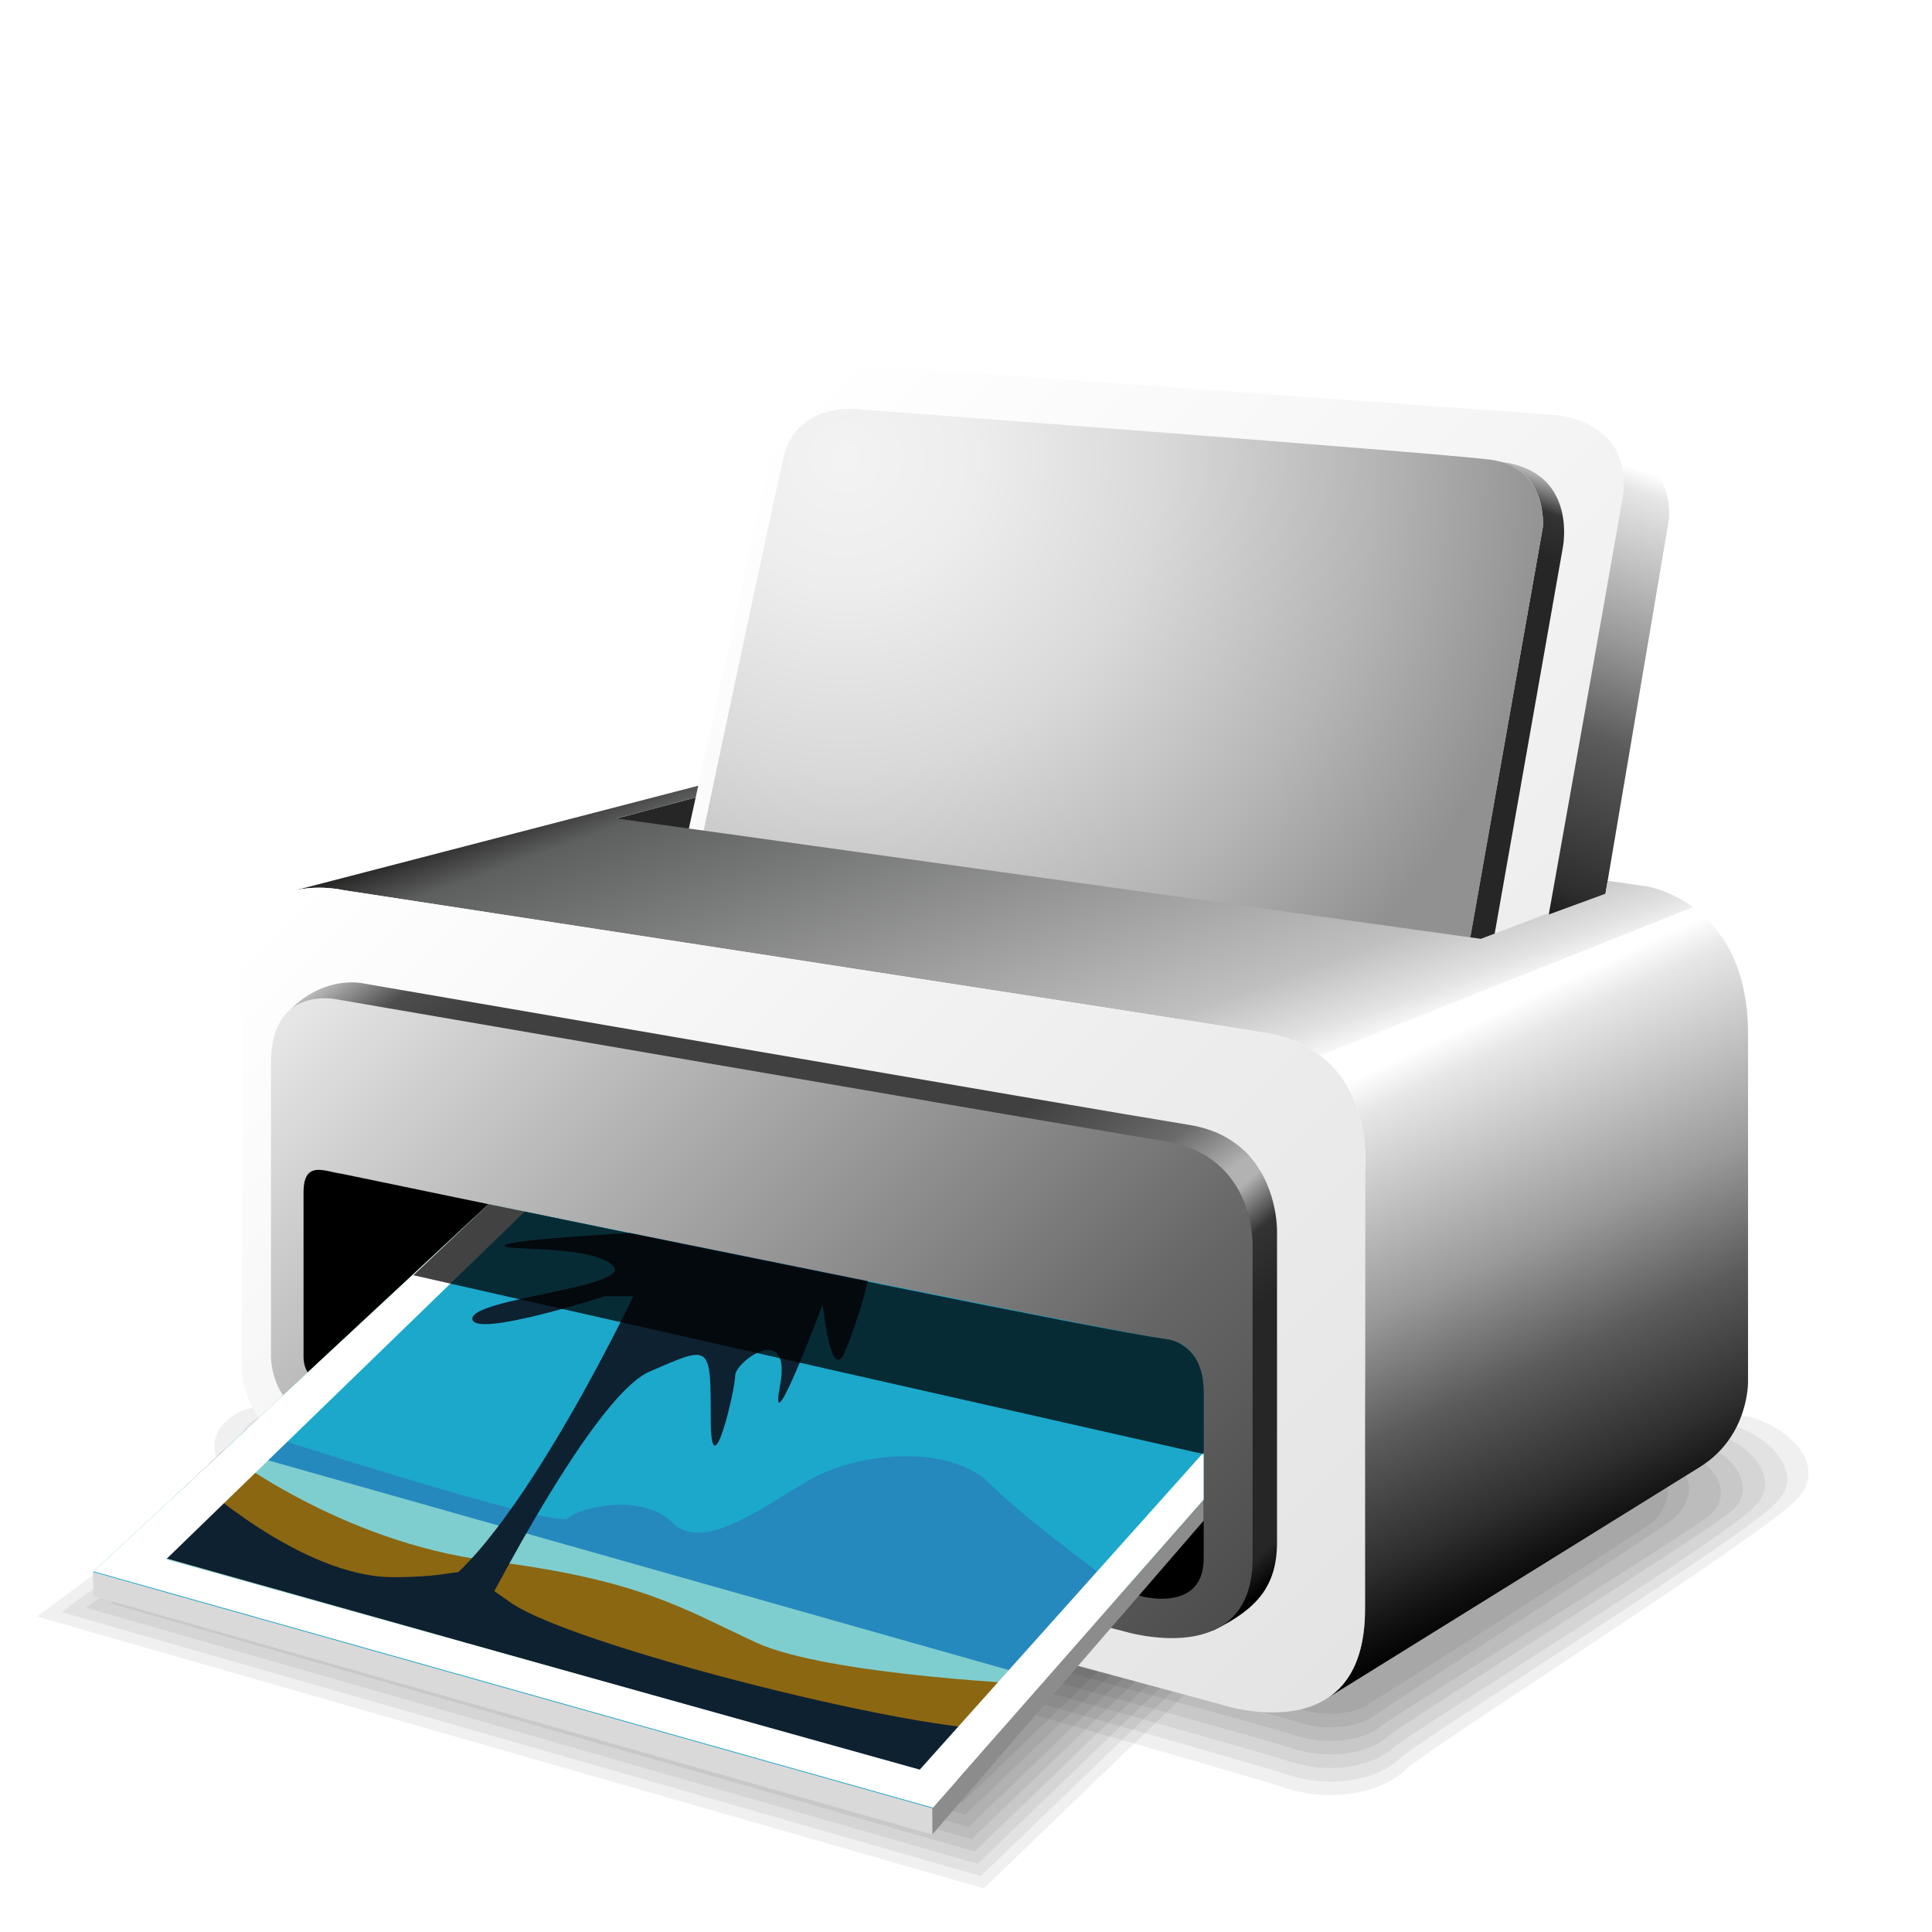 <?xml version="1.0" encoding="UTF-8"?>
<!DOCTYPE svg PUBLIC "-//W3C//DTD SVG 1.1 Tiny//EN" "http://www.w3.org/Graphics/SVG/1.1/DTD/svg11-tiny.dtd">
<svg baseProfile="tiny" xmlns="http://www.w3.org/2000/svg" xmlns:xlink="http://www.w3.org/1999/xlink" width="88" height="88" viewBox="0 0 88 88">
<g>
<g>
<rect fill="none" width="88" height="88"/>
<g>
<g>
<g>
<path fill-opacity="0.06" stroke-opacity="0.06" d="M30.127,59.293         c-1.682,0.835-18.246,4.503-19.252,5.035c-1.65,0.874-1.605,2.744,1.089,3.691c1.021,0.36,44.074,12.574,46.419,13.371         c2.354,0.806,4.623,0.207,5.656-0.797c1.033-0.997,16.514-10.781,17.885-12.381c1.256-1.473-0.342-3.088-2.063-3.628         c-1.723-0.54-42.836-4.948-44.798-5.576C33.102,58.395,31.813,58.469,30.127,59.293z"/>
<path fill-opacity="0.06" stroke-opacity="0.06" d="M30.293,59.882         c-1.405,0.688-17.384,4.056-18.371,4.581c-1.562,0.806-1.372,2.425,0.954,3.24c2.961,1.04,43.343,12.312,45.624,13.087         c2.236,0.772,4.35,0.182,5.258-0.69c0.979-0.938,16.121-10.326,17.176-11.7c1.25-1.213-0.201-2.896-1.906-3.441         c-3.51-1.104-42.379-4.799-44.08-5.349C33.057,59.009,31.866,59.102,30.293,59.882z"/>
<path fill-opacity="0.06" stroke-opacity="0.06" d="M30.459,60.451         c-1.125,0.56-16.521,3.624-17.488,4.135c-1.471,0.751-1.139,2.105,0.823,2.795c4.904,1.721,42.612,12.063,44.825,12.814         c2.127,0.727,4.084,0.147,4.863-0.599c0.693-0.662,15.535-9.781,16.459-11.019c1.152-1.109-0.061-2.719-1.74-3.244         c-5.295-1.687-41.921-4.656-43.357-5.12C33.015,59.627,31.928,59.73,30.459,60.451z"/>
<path fill-opacity="0.06" stroke-opacity="0.06" d="M30.62,61.026         c-0.842,0.422-15.653,3.191-16.602,3.688c-1.382,0.685-0.902,1.796,0.687,2.351c6.854,2.4,41.888,11.806,44.029,12.532         c2.014,0.692,3.82,0.128,4.477-0.5c0.516-0.494,14.922-9.541,15.744-10.337c1.037-1.014,0.082-2.527-1.584-3.053         c-7.074-2.251-41.464-4.52-42.636-4.893C32.971,60.26,31.986,60.358,30.62,61.026z"/>
<path fill-opacity="0.06" stroke-opacity="0.06" d="M30.785,61.61         c-0.565,0.272-14.792,2.747-15.714,3.23c-1.297,0.629-0.674,1.473,0.549,1.915c8.8,3.07,41.16,11.538,43.236,12.247         c1.896,0.65,3.553,0.094,4.076-0.4c0.342-0.331,14.4-9.035,15.033-9.656c0.934-0.928,0.223-2.351-1.432-2.876         c-8.863-2.822-41-4.362-41.915-4.661C32.93,60.879,32.044,60.986,30.785,61.61z"/>
<path fill-opacity="0.06" stroke-opacity="0.06" d="M30.948,62.189         c-0.278,0.14-13.928,2.311-14.829,2.774c-1.207,0.579-0.438,1.168,0.413,1.463c10.751,3.76,40.433,11.295,42.439,11.978         c1.785,0.611,3.287,0.066,3.689-0.305c0.168-0.159,13.18-8.52,13.637-8.972c0.824-0.829,1.045-2.159-0.59-2.685         c-10.646-3.397-40.549-4.217-41.191-4.429C32.886,61.497,32.096,61.62,30.948,62.189z"/>
<path fill-opacity="0.06" stroke-opacity="0.06" d="M31.114,62.759         c0,0-13.067,1.886-13.946,2.33c-1.121,0.516-0.208,0.85,0.276,1.017c12.699,4.442,39.706,11.035,41.643,11.707         c1.668,0.56,3.014,0.039,3.289-0.216c0,0.005,12.646-8.01,12.93-8.292c0.717-0.731,1.188-1.971-0.43-2.486         c-12.436-3.976-40.09-4.089-40.481-4.207C32.845,62.115,32.16,62.253,31.114,62.759z"/>
</g>
<g>
<polygon fill-opacity="0.06" stroke-opacity="0.06" points="19.882,63.886 8.396,72.429 43.977,82.654 54.262,72.744 20.074,63.746 "/>
<polygon fill-opacity="0.06" stroke-opacity="0.06" points="53.271,73.005          43.837,82.095 9.515,72.229 20.178,64.289 "/>
<polygon fill-opacity="0.06" stroke-opacity="0.06" points="19.262,60.627 1.686,73.63 44.817,86.012 60.203,71.18 19.453,60.488 "/>
<polygon fill-opacity="0.06" stroke-opacity="0.06" points="19.365,61.17 2.804,73.43 44.678,85.452 59.213,71.44 19.556,61.031 "/>
<polygon fill-opacity="0.06" stroke-opacity="0.06" points="19.469,61.713 3.923,73.229 44.537,84.893 58.223,71.701 19.659,61.574 "/>
<polygon fill-opacity="0.06" stroke-opacity="0.06" points="19.572,62.256 5.042,73.029 44.397,84.333 57.232,71.962 19.763,62.117 "/>
<polygon fill-opacity="0.06" stroke-opacity="0.06" points="19.676,62.799 6.16,72.829 44.258,83.773 56.242,72.223 19.866,62.66 "/>
<polygon fill-opacity="0.06" stroke-opacity="0.06" points="19.779,63.342 7.278,72.629 44.117,83.214 55.252,72.483 19.97,63.203 "/>
</g>
</g>
<g>
<g>
<polygon fill="#262626" points="27.128,37.535 32.975,35.981 32.975,38.812 27.245,38.812 "/>
<g>
<g>
<linearGradient id="XMLID_11_" gradientUnits="userSpaceOnUse" x1="38.398" y1="15.451" x2="68.671" y2="45.724">
<stop offset="0" style="stop-color:#FFFFFF"/>
<stop offset="0.005" style="stop-color:#FFFFFF"/>
<stop offset="1" style="stop-color:#EEEDED"/>
</linearGradient>
<path fill="url(#XMLID_11_)" d="M70.123,44.271c2.732-15.5,2.751-15.497,3.765-21.512           c0.615-3.654-3.051-3.859-3.051-3.859L39.42,16.633c0,0-3.244-0.387-3.938,2.366l-4.286,19.565L70.123,44.271z"/>
<linearGradient id="XMLID_12_" gradientUnits="userSpaceOnUse" x1="75.648" y1="20.471" x2="67.359" y2="43.247">
<stop offset="0" style="stop-color:#FFFFFF"/>
<stop offset="0.005" style="stop-color:#FFFFFF"/>
<stop offset="0.049" style="stop-color:#FFFFFF"/>
<stop offset="0.087" style="stop-color:#E8E7E8"/>
<stop offset="0.361" style="stop-color:#9A9A9A"/>
<stop offset="0.552" style="stop-color:#5C5B5C"/>
<stop offset="0.836" style="stop-color:#2E2E2F"/>
<stop offset="0.929" style="stop-color:#121213"/>
<stop offset="1" style="stop-color:#000000"/>
</linearGradient>
<path fill="url(#XMLID_12_)" d="M70.837,18.9c0,0,3.666,0.205,3.051,3.859c-0.615,3.653-3.805,21.48-3.805,21.48           l2.575-0.762l3.34-19.7c0,0,0.483-2.41-2.34-3.814l-1.511-0.766C72.147,19.197,71.44,18.959,70.837,18.9z"/>
</g>
<g>
<linearGradient id="XMLID_13_" gradientUnits="userSpaceOnUse" x1="71.536" y1="22.063" x2="64.008" y2="42.745">
<stop offset="0" style="stop-color:#BABABA"/>
<stop offset="0.071" style="stop-color:#333333"/>
<stop offset="0.164" style="stop-color:#262626"/>
<stop offset="1" style="stop-color:#262626"/>
</linearGradient>
<path fill="url(#XMLID_13_)" d="M70.273,24.022c0,0,0.279-2.765-2.453-3.093l0.952,0.175           c3.053,0.63,2.417,3.811,2.417,3.811l-3.237,18.341l-1.176,0.497L70.273,24.022z"/>
<radialGradient id="XMLID_14_" cx="38.497" cy="20.809" r="32.446" fx="38.497" fy="20.809" gradientUnits="userSpaceOnUse">
<stop offset="0" style="stop-color:#F4F3F3"/>
<stop offset="0.006" style="stop-color:#F4F3F3"/>
<stop offset="0.184" style="stop-color:#EDEDED"/>
<stop offset="0.442" style="stop-color:#D9D9D9"/>
<stop offset="0.747" style="stop-color:#B5B5B5"/>
<stop offset="1" style="stop-color:#919191"/>
</radialGradient>
<path fill="url(#XMLID_14_)" d="M66.907,43.08l3.366-19.058c0,0,0.279-2.765-2.453-3.093           C65.087,20.6,39.236,18.65,39.236,18.65s-2.923-0.462-3.548,2.212C35.063,23.538,32,38.069,32,38.069L66.907,43.08z"/>
</g>
</g>
</g>
<g>
<path fill="none" d="M77.423,66.822"/>
</g>
<g>
<linearGradient id="XMLID_15_" gradientUnits="userSpaceOnUse" x1="41.472" y1="30.342" x2="49.489" y2="52.367">
<stop offset="0" style="stop-color:#222221"/>
<stop offset="0.098" style="stop-color:#5E5F5F"/>
<stop offset="0.814" style="stop-color:#BFBFC0"/>
<stop offset="0.934" style="stop-color:#E3E2E2"/>
<stop offset="1" style="stop-color:#FFFFFF"/>
</linearGradient>
<path fill="url(#XMLID_15_)" d="M70.546,41.653l-0.096-0.03l-2.999,1.14L28.082,37.28l3.606-0.957l0.116-0.534l-18.47,4.793         c1.15-0.309,2.299-0.039,2.299-0.039s36.829,5.644,41.969,6.497c1.075,0.179,1.9,0.556,2.534,1.04l0.339,0.287l16.95-6.796         c-1.179-1.002-2.396-1.194-2.396-1.194l-1.802-0.26l-0.099,0.59L70.546,41.653z"/>
<linearGradient id="XMLID_16_" gradientUnits="userSpaceOnUse" x1="63.285" y1="46.613" x2="74.549" y2="70.768">
<stop offset="0" style="stop-color:#FFFFFF"/>
<stop offset="0.005" style="stop-color:#FFFFFF"/>
<stop offset="0.06" style="stop-color:#FFFFFF"/>
<stop offset="0.12" style="stop-color:#E8E7E8"/>
<stop offset="0.443" style="stop-color:#9A9A9A"/>
<stop offset="0.639" style="stop-color:#5C5B5C"/>
<stop offset="0.836" style="stop-color:#2E2E2F"/>
<stop offset="0.929" style="stop-color:#121213"/>
<stop offset="1" style="stop-color:#000000"/>
</linearGradient>
<path fill="url(#XMLID_16_)" d="M77.423,66.822c2.263-1.404,2.198-3.914,2.198-3.914V47.071         c-0.003-3.172-1.299-4.862-2.512-5.751l-16.973,6.761c2.394,1.833,2.039,5.206,2.039,5.206s0,13.363,0,20.01         c0,2.146-0.698,3.354-1.645,4.007L77.423,66.822"/>
</g>
<g>
<g>
<linearGradient id="XMLID_17_" gradientUnits="userSpaceOnUse" x1="16.462" y1="36.847" x2="58.764" y2="79.149">
<stop offset="0" style="stop-color:#FFFFFF"/>
<stop offset="0.005" style="stop-color:#FFFFFF"/>
<stop offset="0.559" style="stop-color:#EEEDED"/>
<stop offset="1" style="stop-color:#E5E4E4"/>
</linearGradient>
<path fill="url(#XMLID_17_)" d="M15.633,40.544c0,0-4.603-1.083-4.603,3.556s0,17.863,0,17.863          s-0.465,3.519,4.213,4.778c4.679,1.263,40.234,10.858,40.234,10.858s6.697,2.343,6.697-4.304s0-20.01,0-20.01          s0.567-5.395-4.573-6.246C52.462,46.188,15.633,40.544,15.633,40.544z"/>
<g>
<linearGradient id="XMLID_18_" gradientUnits="userSpaceOnUse" x1="47.602" y1="60.03" x2="57.947" y2="72.359">
<stop offset="0" style="stop-color:#B2B2B2"/>
<stop offset="0.071" style="stop-color:#B2B2B2"/>
<stop offset="0.197" style="stop-color:#333333"/>
<stop offset="0.361" style="stop-color:#262626"/>
<stop offset="0.902" style="stop-color:#262626"/>
<stop offset="0.989" style="stop-color:#000000"/>
<stop offset="1" style="stop-color:#000000"/>
</linearGradient>
<path fill="url(#XMLID_18_)" d="M40.008,69.447l15.262,4.812c2.007-0.974,2.897-2.031,2.897-4.021           c0-5.137,0-14.17,0-14.17s0.042-2.194-1.492-3.65L40.008,69.447z"/>
<linearGradient id="XMLID_19_" gradientUnits="userSpaceOnUse" x1="22.75" y1="39.226" x2="42.845" y2="67.924">
<stop offset="0" style="stop-color:#BABABA"/>
<stop offset="0.071" style="stop-color:#4D4D4D"/>
<stop offset="0.137" style="stop-color:#404040"/>
<stop offset="0.656" style="stop-color:#404040"/>
<stop offset="0.727" style="stop-color:#545454"/>
<stop offset="0.798" style="stop-color:#6B6B6B"/>
<stop offset="0.874" style="stop-color:#B2B2B2"/>
<stop offset="1" style="stop-color:#B2B2B2"/>
</linearGradient>
<path fill="url(#XMLID_19_)" d="M40.463,69.591l-27.212-8.577V45.962           c1.536-1.535,3.222-1.181,3.222-1.181s33.211,5.733,37.697,6.457c1.277,0.208,2.148,0.758,2.739,1.418L40.463,69.591z"/>
</g>
<linearGradient id="XMLID_20_" gradientUnits="userSpaceOnUse" x1="17.521" y1="41.676" x2="52.825" y2="76.981">
<stop offset="0" style="stop-color:#E6E6E6"/>
<stop offset="0.006" style="stop-color:#E6E6E6"/>
<stop offset="0.15" style="stop-color:#CCCCCC"/>
<stop offset="0.3" style="stop-color:#B2B2B2"/>
<stop offset="0.45" style="stop-color:#999999"/>
<stop offset="0.6" style="stop-color:#808080"/>
<stop offset="0.75" style="stop-color:#666666"/>
<stop offset="1" style="stop-color:#4D4D4D"/>
</linearGradient>
<path fill="url(#XMLID_20_)" d="M15.36,45.523c0,0-3.018-0.693-3.018,2.894c0,3.585,0,13.187,0,13.187          s-0.199,2.603,2.63,3.37c4.059,1.099,36.227,9.331,36.227,9.331s5.855,1.812,5.855-3.326c0-5.136,0-14.169,0-14.169          s0.203-4.142-3.997-4.828C48.573,51.248,15.36,45.523,15.36,45.523z"/>
</g>
<path d="M54.826,70.989v-7.528c0-2.342-1.675-2.456-1.675-2.456c-4.466-0.652-37.595-7.541-37.607-7.546         c-0.742-0.094-1.718-0.636-1.718,0.85c0,0.001,0,7.514,0,7.554c0.017,0.429,0.222,1.084,1.26,1.364l37.005,9.502         C52.092,72.729,54.826,73.424,54.826,70.989z"/>
</g>
</g>
<g>
<path fill="#1BA8CB" d="M22.255,54.849L4.23,71.605l38.231,10.764l12.364-14.03v-4.878        c0,0,0.095-2.203-1.675-2.456C50.556,60.634,22.255,54.849,22.255,54.849z"/>
<path fill="#2589BD" d="M51.177,72.456c0,0-4.282-3.068-6.093-4.878c-1.81-1.809-6.03-1.485-8.351-0.093        c-2.32,1.391-4.779,3.201-6.125,1.855c-1.346-1.345-4.222-0.696-4.732-0.185c-0.511,0.51-14.639-4.064-14.639-4.064        l-1.717,1.595L46.37,77.924L51.177,72.456z"/>
<polyline fill="#7FCECF" points="10.319,65.98 4.741,71.251 42.973,82.014 47.782,76.588 "/>
<path fill="#8B6712" d="M47.572,76.934l-3.765,4.245L5.576,70.414l4.59-4.336c0,0,5.265,4.152,12.132,5.018        c6.867,0.866,8.784,2.165,12.125,3.712c3.341,1.546,13.328,1.945,13.328,1.945"/>
<path fill="#0E2131" d="M46.116,78.575l-2.309,2.604L5.576,70.414l3.253-3.073c0,0,4.87,4.497,9.076,4.497        c4.208,0,2.228-0.989,5.383,1.175C26.442,75.18,44.998,79.692,46.116,78.575z"/>
<path fill="#0E2131" d="M21.277,74.869c0,0,5.527-11.188,8.312-12.396c2.783-1.206,2.783-1.299,2.783,2.136        c0,3.434,1.114-1.3,1.114-1.95c0-0.649,2.597-2.505,2.041,0.465c-0.557,2.969,1.948-3.712,1.948-3.712        s0.372,3.712,1.021,2.134c0.65-1.576,1.038-3.193,1.038-3.193L28.71,56.164c0,0-5.433,0.278-5.71,0.559        c-0.278,0.276,3.943-0.048,4.918,0.927c0.974,0.973-6.403,1.484-6.403,2.413c0,0.927,6.033-1.021,6.033-1.021h1.298        c0,0-6.553,13.803-10.347,13.896c-3.794,0.092,2.516,1.67,2.516,1.67"/>
<polyline fill="#8C8C8C" points="42.462,82.369 54.826,68.303 54.826,69.263 42.462,83.561 42.462,82.369         "/>
<polygon fill="#D9D9D9" points="4.23,71.605 42.462,82.369 42.462,83.561 4.264,72.704 "/>
<path fill="#FFFFFF" d="M54.826,68.303v-2.151L41.895,80.604L7.568,71.023l16.327-15.835        c-1.034-0.215-1.64-0.34-1.64-0.34L4.263,71.573l38.232,10.765L54.826,68.303"/>
<path fill-opacity="0.74" stroke-opacity="0.74" d="M18.828,58.085l35.998,8.148v-2.772c0-2.342-1.675-2.456-1.675-2.456        c-3.187-0.465-20.969-4.107-30.898-6.156L18.828,58.085z"/>
</g>
</g>
</g>
</g>
</svg>
